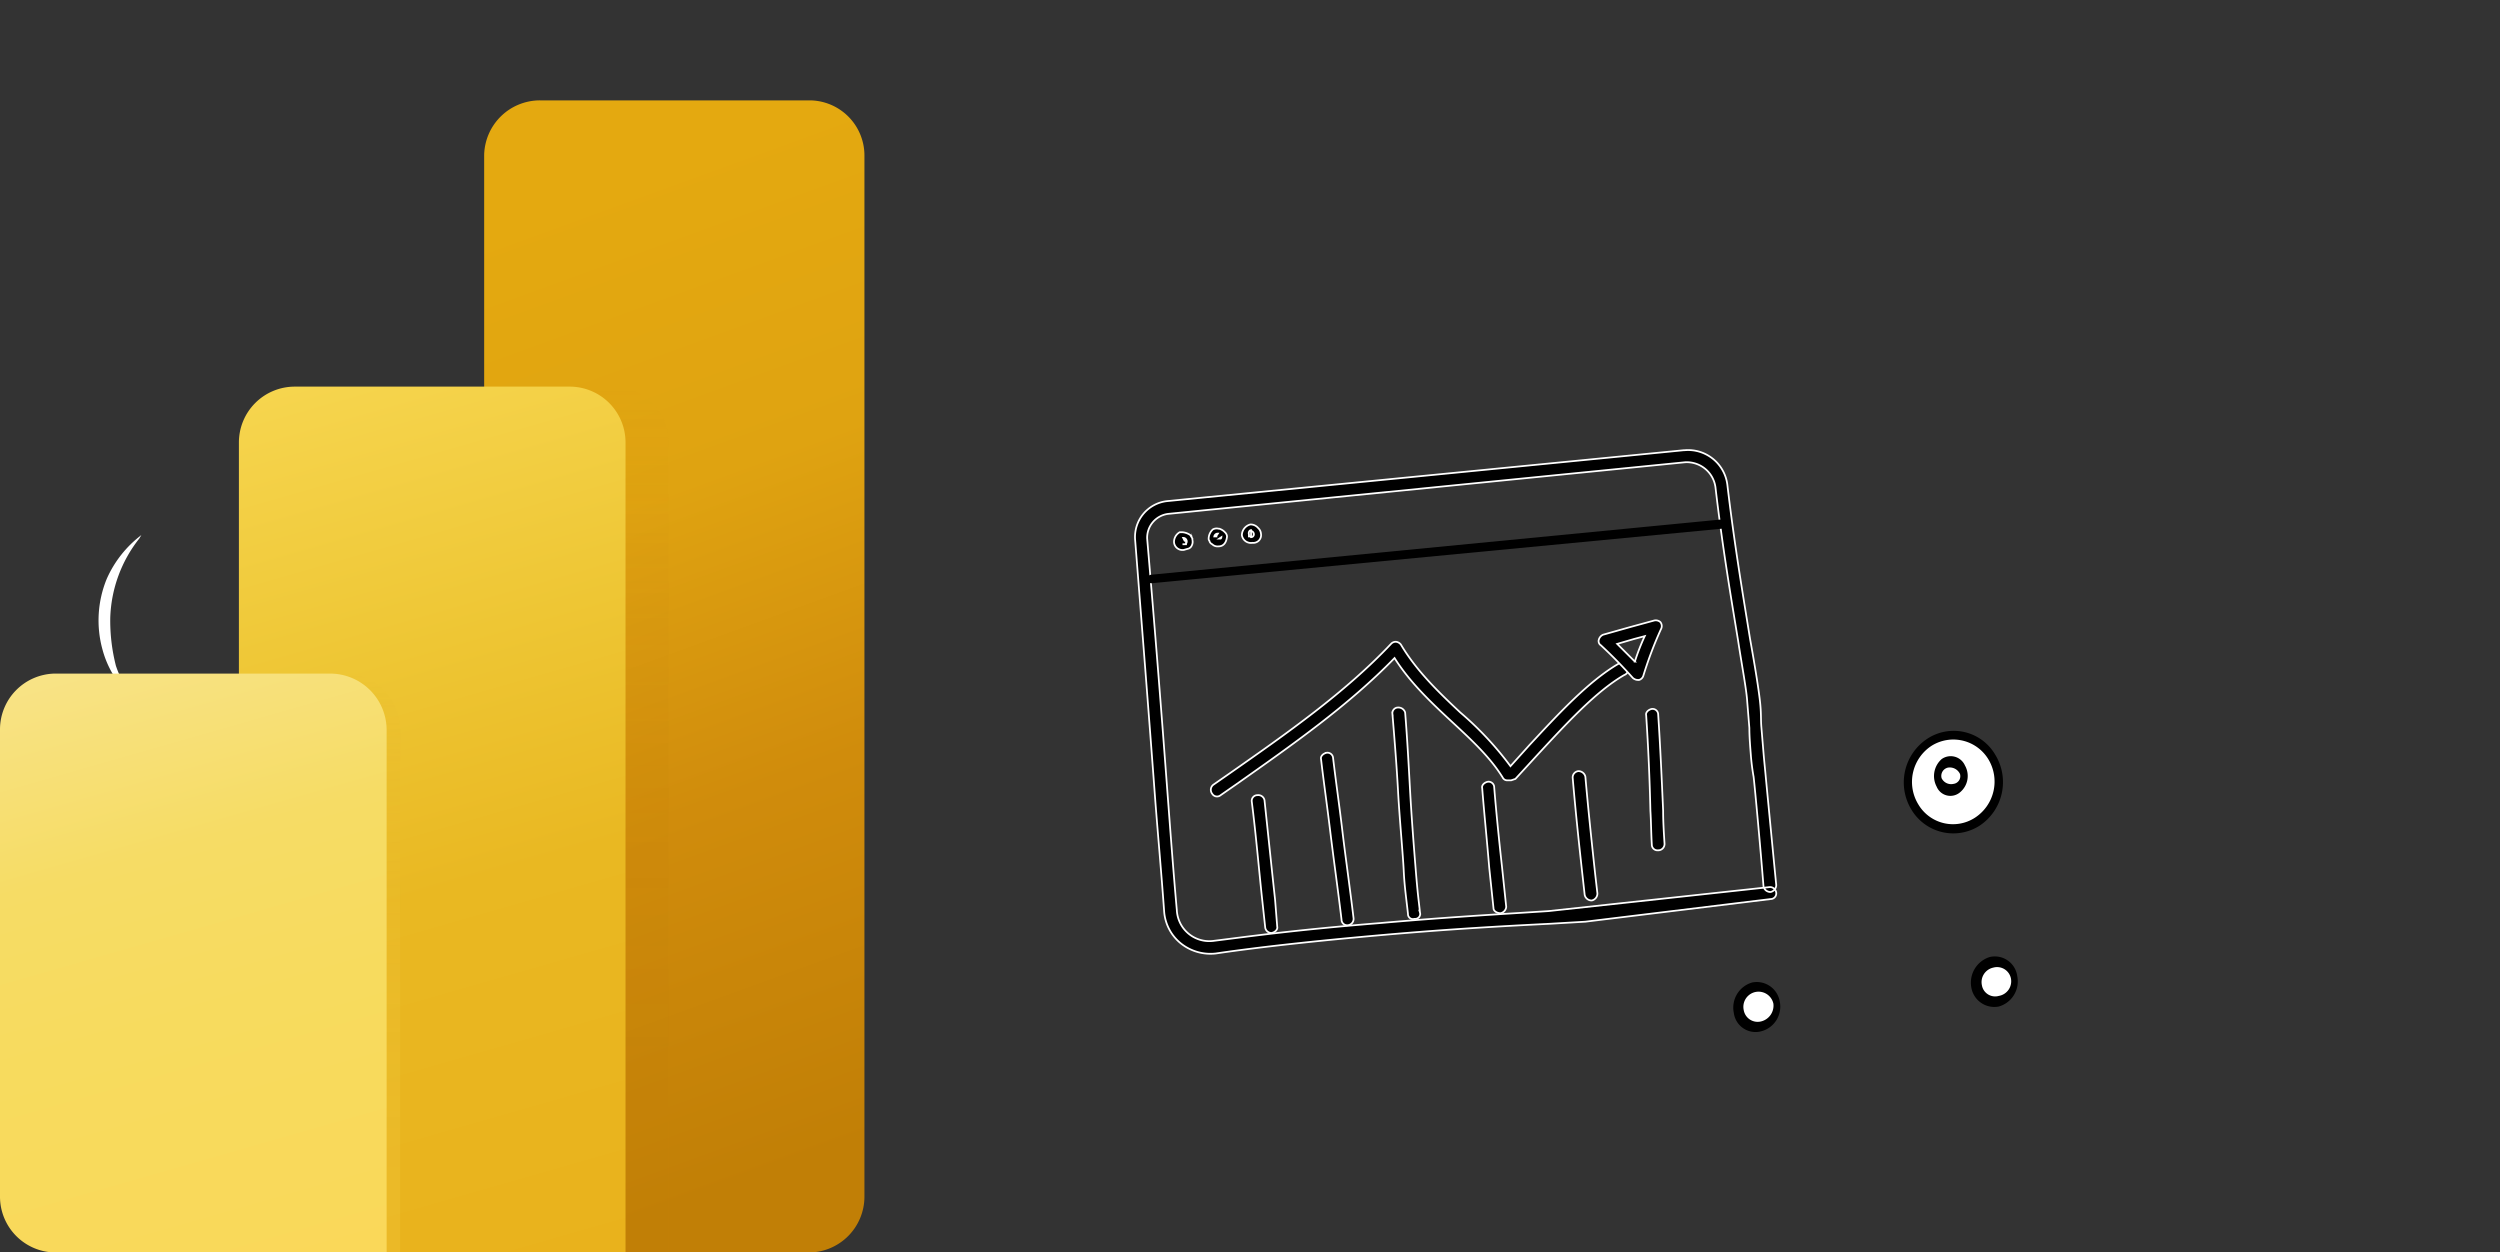 <svg id="teams" xmlns="http://www.w3.org/2000/svg" xmlns:xlink="http://www.w3.org/1999/xlink" viewBox="0 0 353.7 177.2"><rect x="0" y="0" width="353.7" height="177.2" fill="#333333" stroke="none"/><defs><style>.cls-1,.cls-9{fill:#fff;}.cls-2{fill:url(#Dégradé_sans_nom_7);}.cls-3,.cls-5{opacity:0.15;isolation:isolate;}.cls-3{fill:url(#Dégradé_sans_nom_6);}.cls-4{fill:url(#Dégradé_sans_nom_3);}.cls-5{fill:url(#Dégradé_sans_nom_4);}.cls-6{fill:url(#Dégradé_sans_nom_5);}.cls-7{stroke:#fff;stroke-miterlimit:10;stroke-width:0.25px;}.cls-8,.cls-9{fill-rule:evenodd;}</style><linearGradient id="Dégradé_sans_nom_7" x1="70.32" y1="71.96" x2="118.7" y2="204.86" gradientTransform="translate(0 -42)" gradientUnits="userSpaceOnUse"><stop offset="0.01" stop-color="#e4a910"/><stop offset="0.32" stop-color="#dfa311"/><stop offset="0.63" stop-color="#d08c0c"/><stop offset="1" stop-color="#c17f06"/></linearGradient><linearGradient id="Dégradé_sans_nom_6" x1="84.63" y1="219.17" x2="84.63" y2="96.69" gradientTransform="translate(0 -42)" gradientUnits="userSpaceOnUse"><stop offset="0" stop-color="#c17f06"/><stop offset="0.22" stop-color="#c17f06" stop-opacity="0.99"/><stop offset="0.37" stop-color="#c28006" stop-opacity="0.94"/><stop offset="0.5" stop-color="#c38107" stop-opacity="0.86"/><stop offset="0.61" stop-color="#c58207" stop-opacity="0.75"/><stop offset="0.72" stop-color="#c78408" stop-opacity="0.61"/><stop offset="0.82" stop-color="#ca8609" stop-opacity="0.43"/><stop offset="0.91" stop-color="#cd890b" stop-opacity="0.22"/><stop offset="1" stop-color="#d08c0c" stop-opacity="0"/></linearGradient><linearGradient id="Dégradé_sans_nom_3" x1="42.46" y1="96.15" x2="78.56" y2="222.01" gradientTransform="translate(0 -42)" gradientUnits="userSpaceOnUse"><stop offset="0" stop-color="#f6d54e"/><stop offset="0.31" stop-color="#eec634"/><stop offset="0.57" stop-color="#e9b822"/><stop offset="1" stop-color="#e9b21c"/></linearGradient><linearGradient id="Dégradé_sans_nom_4" x1="46.17" y1="219.17" x2="46.17" y2="137.22" gradientTransform="translate(0 -42)" gradientUnits="userSpaceOnUse"><stop offset="0" stop-color="#f7db5e"/><stop offset="0.2" stop-color="#f7da5d" stop-opacity="0.99"/><stop offset="0.34" stop-color="#f5d75a" stop-opacity="0.95"/><stop offset="0.45" stop-color="#f3d255" stop-opacity="0.89"/><stop offset="0.56" stop-color="#efcc4e" stop-opacity="0.8"/><stop offset="0.66" stop-color="#ebc345" stop-opacity="0.69"/><stop offset="0.75" stop-color="#e6b839" stop-opacity="0.55"/><stop offset="0.84" stop-color="#dfab2c" stop-opacity="0.39"/><stop offset="0.92" stop-color="#d89c1d" stop-opacity="0.21"/><stop offset="1" stop-color="#d08c0c" stop-opacity="0"/></linearGradient><linearGradient id="Dégradé_sans_nom_5" x1="14.94" y1="135" x2="40.27" y2="223.41" gradientTransform="translate(0 -42)" gradientUnits="userSpaceOnUse"><stop offset="0" stop-color="#f8e386"/><stop offset="0.31" stop-color="#f6dc65"/><stop offset="0.57" stop-color="#f7db5e"/><stop offset="1" stop-color="#fad859"/></linearGradient></defs><path class="cls-1" d="M51.5,84.2c0,.4-.1.7-.1,1.1L47,84.6a2.2,2.2,0,0,1,.1-.8A21.8,21.8,0,0,1,51.5,84.2Z"/><path class="cls-1" d="M51.3,85.8l-.6,1.5-4.2-.6.3-1.5C48.3,85,49.6,85.8,51.3,85.8Z"/><path class="cls-1" d="M20,75.7l-.3.5a19,19,0,0,0-4.1,11.2,25.8,25.8,0,0,0,.8,6.8,15.9,15.9,0,0,0,1.2,2.7c0,.2.1.3.1.5a1.5,1.5,0,0,1-1-.9,13.9,13.9,0,0,1-2.2-4.6,15.5,15.5,0,0,1,.6-10A15.8,15.8,0,0,1,20,75.7Z"/><path class="cls-1" d="M17.8,97.4h0Z"/><path class="cls-2" d="M114.6,177.2H68.5V21.9a7.9,7.9,0,0,1,7.9-7.7h38.2a7.8,7.8,0,0,1,7.7,7.7h0V169.3A7.9,7.9,0,0,1,114.6,177.2Z"/><path class="cls-3" d="M86.7,54.7H74.6V177.2h20V62.6A7.9,7.9,0,0,0,86.7,54.7Z"/><path class="cls-4" d="M88.5,177.2H33.8V62.6a7.9,7.9,0,0,1,7.9-7.9H80.6a7.9,7.9,0,0,1,7.9,7.9Z"/><path class="cls-5" d="M48.7,95.3h-13v81.9H56.6v-74A7.9,7.9,0,0,0,48.7,95.3Z"/><path class="cls-6" d="M54.7,177.2H7.7A7.9,7.9,0,0,1,0,169.3H0V103.2a7.9,7.9,0,0,1,7.7-7.9H46.8a8,8,0,0,1,7.9,7.9h0Z"/><path class="cls-7" d="M250.5,127.2l-26.2,3.2-5.1.3c-6,.3-13.6.7-23.8,1.6-12.4,1.1-19.3,2-23.4,2.6a6.7,6.7,0,0,1-4.9-1.4,6.4,6.4,0,0,1-2.4-4.6c-.4-5.6-.9-11-1.3-16.3-.9-12.1-1.8-23.5-2.8-36.2a5.1,5.1,0,0,1,4.5-5.5l73.1-7.2h.1a5.6,5.6,0,0,1,6.1,5c1,8.5,2.3,16.1,3.2,21.7.7,3.9,1.2,7,1.4,8.8s.1,2.5.2,3.7l.3,3.6c.1,1.2.2,2.1.3,3.2s1,10.4,1.5,15.5a1,1,0,0,1-.8,1h0a1,1,0,0,1-1-.8c-.4-5.1-1.2-13.8-1.4-15.5a31.1,31.1,0,0,1-.4-3.2c-.1-1.3-.2-2.5-.2-3.7l-.3-3.7c-.1-1.7-.7-4.8-1.3-8.7-.9-5.5-2.2-13.1-3.2-21.7a4.1,4.1,0,0,0-4.3-3.5h0l-73.1,7.3a3.4,3.4,0,0,0-3,3.5c1.1,12.8,2,24.2,2.9,36.3.4,5.3.8,10.7,1.3,16.3a4.6,4.6,0,0,0,5.3,4.3c4.1-.5,11-1.5,23.4-2.5,10.3-.9,17.8-1.3,23.9-1.7l31.3-3.4a.9.9,0,0,1,.9.8A.8.8,0,0,1,250.5,127.2Z"/><path d="M163.1,82.5c-.5.1-.9-.2-.9-.5s.3-.7.8-.7l80.5-7.8h0c.5,0,.9.2.9.6s-.3.6-.8.7l-80.5,7.7Z"/><path class="cls-7" d="M167.5,77.8a1.2,1.2,0,0,1-1.4-1.1,1.6,1.6,0,0,1,.8-1.4h.4a2.3,2.3,0,0,1,1.1.4h0l.3.5v.2a1.1,1.1,0,0,1-.1.8.8.8,0,0,1-.4.4Zm-.2-.8h.3c.1,0,.3-.1.3-.4a.5.5,0,0,0-.5-.5l.2.4h.2v.5h-.3Zm.3-.1Zm-.6-.5h0Z"/><path class="cls-7" d="M172.4,77.3a1.1,1.1,0,0,1-.9-.3.7.7,0,0,1-.4-.5.4.4,0,0,1-.1-.3,1.8,1.8,0,0,1,.6-1.3,1.1,1.1,0,0,1,.8-.1h.1a1.8,1.8,0,0,1,.8.5.9.9,0,0,1,.3.6C173.5,76.9,173,77.3,172.4,77.3Zm.1-1.1h.2a.3.3,0,0,0,.1-.2Zm-.7-.3h.3v-.1l.2-.3h-.1A.5.5,0,0,0,171.8,75.9Z"/><path class="cls-7" d="M177.2,76.8a1.3,1.3,0,0,1-1.5-1.1,1.6,1.6,0,0,1,1.2-1.5h.1a1.4,1.4,0,0,1,1,.5,1.2,1.2,0,0,1,.4.8A1.1,1.1,0,0,1,177.2,76.8Zm-.2-1.7V76a.4.4,0,0,0,.4-.4.5.5,0,0,0-.5-.5Zm-.3.8h.3v-.9c-.2,0-.4.3-.3.6Z"/><path class="cls-7" d="M213.8,110.4h-.6a.7.7,0,0,1-.6-.4c-1.8-2.9-4.4-5.3-7.2-7.9s-5.9-5.5-8.1-9c-6.5,6.7-14.5,12.3-22.3,17.8l-2.3,1.6a.8.8,0,0,1-1.2-.2.9.9,0,0,1,.2-1.3l2.3-1.6c8-5.6,16.3-11.4,22.8-18.3a.9.9,0,0,1,.7-.3,1,1,0,0,1,.7.4c2.2,3.7,5.3,6.7,8.4,9.6a45.8,45.8,0,0,1,7.1,7.6l2.7-3c3.9-4.2,8.3-9,12.6-11.5a.9.9,0,1,1,.8,1.6c-4,2.3-8.3,7-12.1,11.1l-3.3,3.6Z"/><path class="cls-7" d="M231.8,96.2a1.1,1.1,0,0,1-.8-.3c-1.6-1.8-3.1-3.3-4.5-4.6a.7.7,0,0,1-.3-.8,1.1,1.1,0,0,1,.6-.7l3.9-1.1,3.3-.9a1,1,0,0,1,.9.2.9.9,0,0,1,.1,1,54.1,54.1,0,0,0-2.5,6.6.9.9,0,0,1-.6.6Zm-3-5.1,2.5,2.5a30,30,0,0,1,1.4-3.6l-1.5.4Z"/><path class="cls-7" d="M179.9,132a.9.9,0,0,1-.9-.8l-.4-3.7c-.5-4.6-.9-9.4-1.5-14.1a.8.8,0,0,1,.8-.9.9.9,0,0,1,1,.7c.5,4.7,1,9.5,1.5,14.1l.3,3.8c.1.4-.3.8-.8.9Z"/><path class="cls-7" d="M190.7,130.9a.8.8,0,0,1-.9-.8c-.5-4.2-1.1-8.4-1.6-12.5s-.9-6.8-1.3-10.2c-.1-.4.3-.8.8-.9a.8.8,0,0,1,.9.7c.4,3.4.9,6.8,1.3,10.2s1.1,8.3,1.6,12.5a.9.9,0,0,1-.8,1Z"/><path class="cls-7" d="M200.1,130a.7.7,0,0,1-.9-.7c-.2-1.9-.5-3.9-.6-6.1s-.6-7.5-.8-11.2-.5-7.4-.8-11a.8.8,0,0,1,.8-.9,1,1,0,0,1,1,.7c.3,3.7.5,7.5.7,11.1s.5,7.5.8,11.2.4,4.1.6,6a.7.7,0,0,1-.7.9Z"/><path class="cls-7" d="M212.3,129.2c-.5,0-1-.3-1-.7l-.6-5.7c-.3-3.7-.7-7.5-1-11.3-.1-.4.3-.8.8-.9a.8.8,0,0,1,.9.8c.3,3.7.7,7.6,1.1,11.2l.6,5.7a1,1,0,0,1-.8.9Z"/><path class="cls-7" d="M225.2,127.4a1,1,0,0,1-1-.8l-.3-2.7c-.5-4.5-1-9.2-1.4-13.9a.9.9,0,0,1,.8-.9,1,1,0,0,1,1,.8c.4,4.6.9,9.3,1.4,13.9l.3,2.6a1,1,0,0,1-.8,1Z"/><path class="cls-7" d="M234.7,120.3h-.1a.8.8,0,0,1-.9-.8c-.1-1.6-.1-3.2-.2-4.8-.1-4.4-.3-9-.6-13.5-.1-.4.3-.8.8-.9h0a.8.8,0,0,1,.9.8c.3,4.5.5,9.1.7,13.6,0,1.6.1,3.1.2,4.7A.9.9,0,0,1,234.7,120.3Z"/><path class="cls-8" d="M270.4,114.5a7.4,7.4,0,0,1,2.3-10,6.8,6.8,0,0,1,9.6,2.3,7.4,7.4,0,0,1-2.2,10,6.9,6.9,0,0,1-9.7-2.3Z"/><path class="cls-9" d="M271.4,113.8a6.1,6.1,0,0,1,1.9-8.3,5.8,5.8,0,0,1,8,1.9,6.1,6.1,0,0,1-1.9,8.3,5.7,5.7,0,0,1-8-1.9Zm2.6-2.5a3.2,3.2,0,0,1,.7-3.9,2.2,2.2,0,0,1,3.3.9,3,3,0,0,1-.7,3.8,2.1,2.1,0,0,1-3.3-.8Z"/><path class="cls-9" d="M275.6,108.6a1.6,1.6,0,0,1,1.7.9,1.1,1.1,0,0,1-.9,1.4,1.5,1.5,0,0,1-1.7-.8,1.2,1.2,0,0,1,.9-1.5Z"/><path class="cls-8" d="M278.9,139.7a3.8,3.8,0,0,1,2.6-4.3,3.2,3.2,0,0,1,3.9,2.7,3.7,3.7,0,0,1-2.6,4.3,3.3,3.3,0,0,1-3.9-2.7Z"/><path class="cls-9" d="M280.4,139.4a2.1,2.1,0,0,1,1.6-2.5,2,2,0,0,1,2.5,1.5,2.1,2.1,0,0,1-1.7,2.5,1.9,1.9,0,0,1-2.4-1.5Z"/><path class="cls-8" d="M245.3,143.3a3.7,3.7,0,0,1,2.6-4.3,3.3,3.3,0,0,1,3.9,2.7,3.6,3.6,0,0,1-2.6,4.2,3.1,3.1,0,0,1-3.9-2.6Z"/><path class="cls-9" d="M246.7,142.9a2.1,2.1,0,0,1,4.2-.9,2.3,2.3,0,0,1-1.7,2.5,2,2,0,0,1-2.5-1.6Z"/></svg>